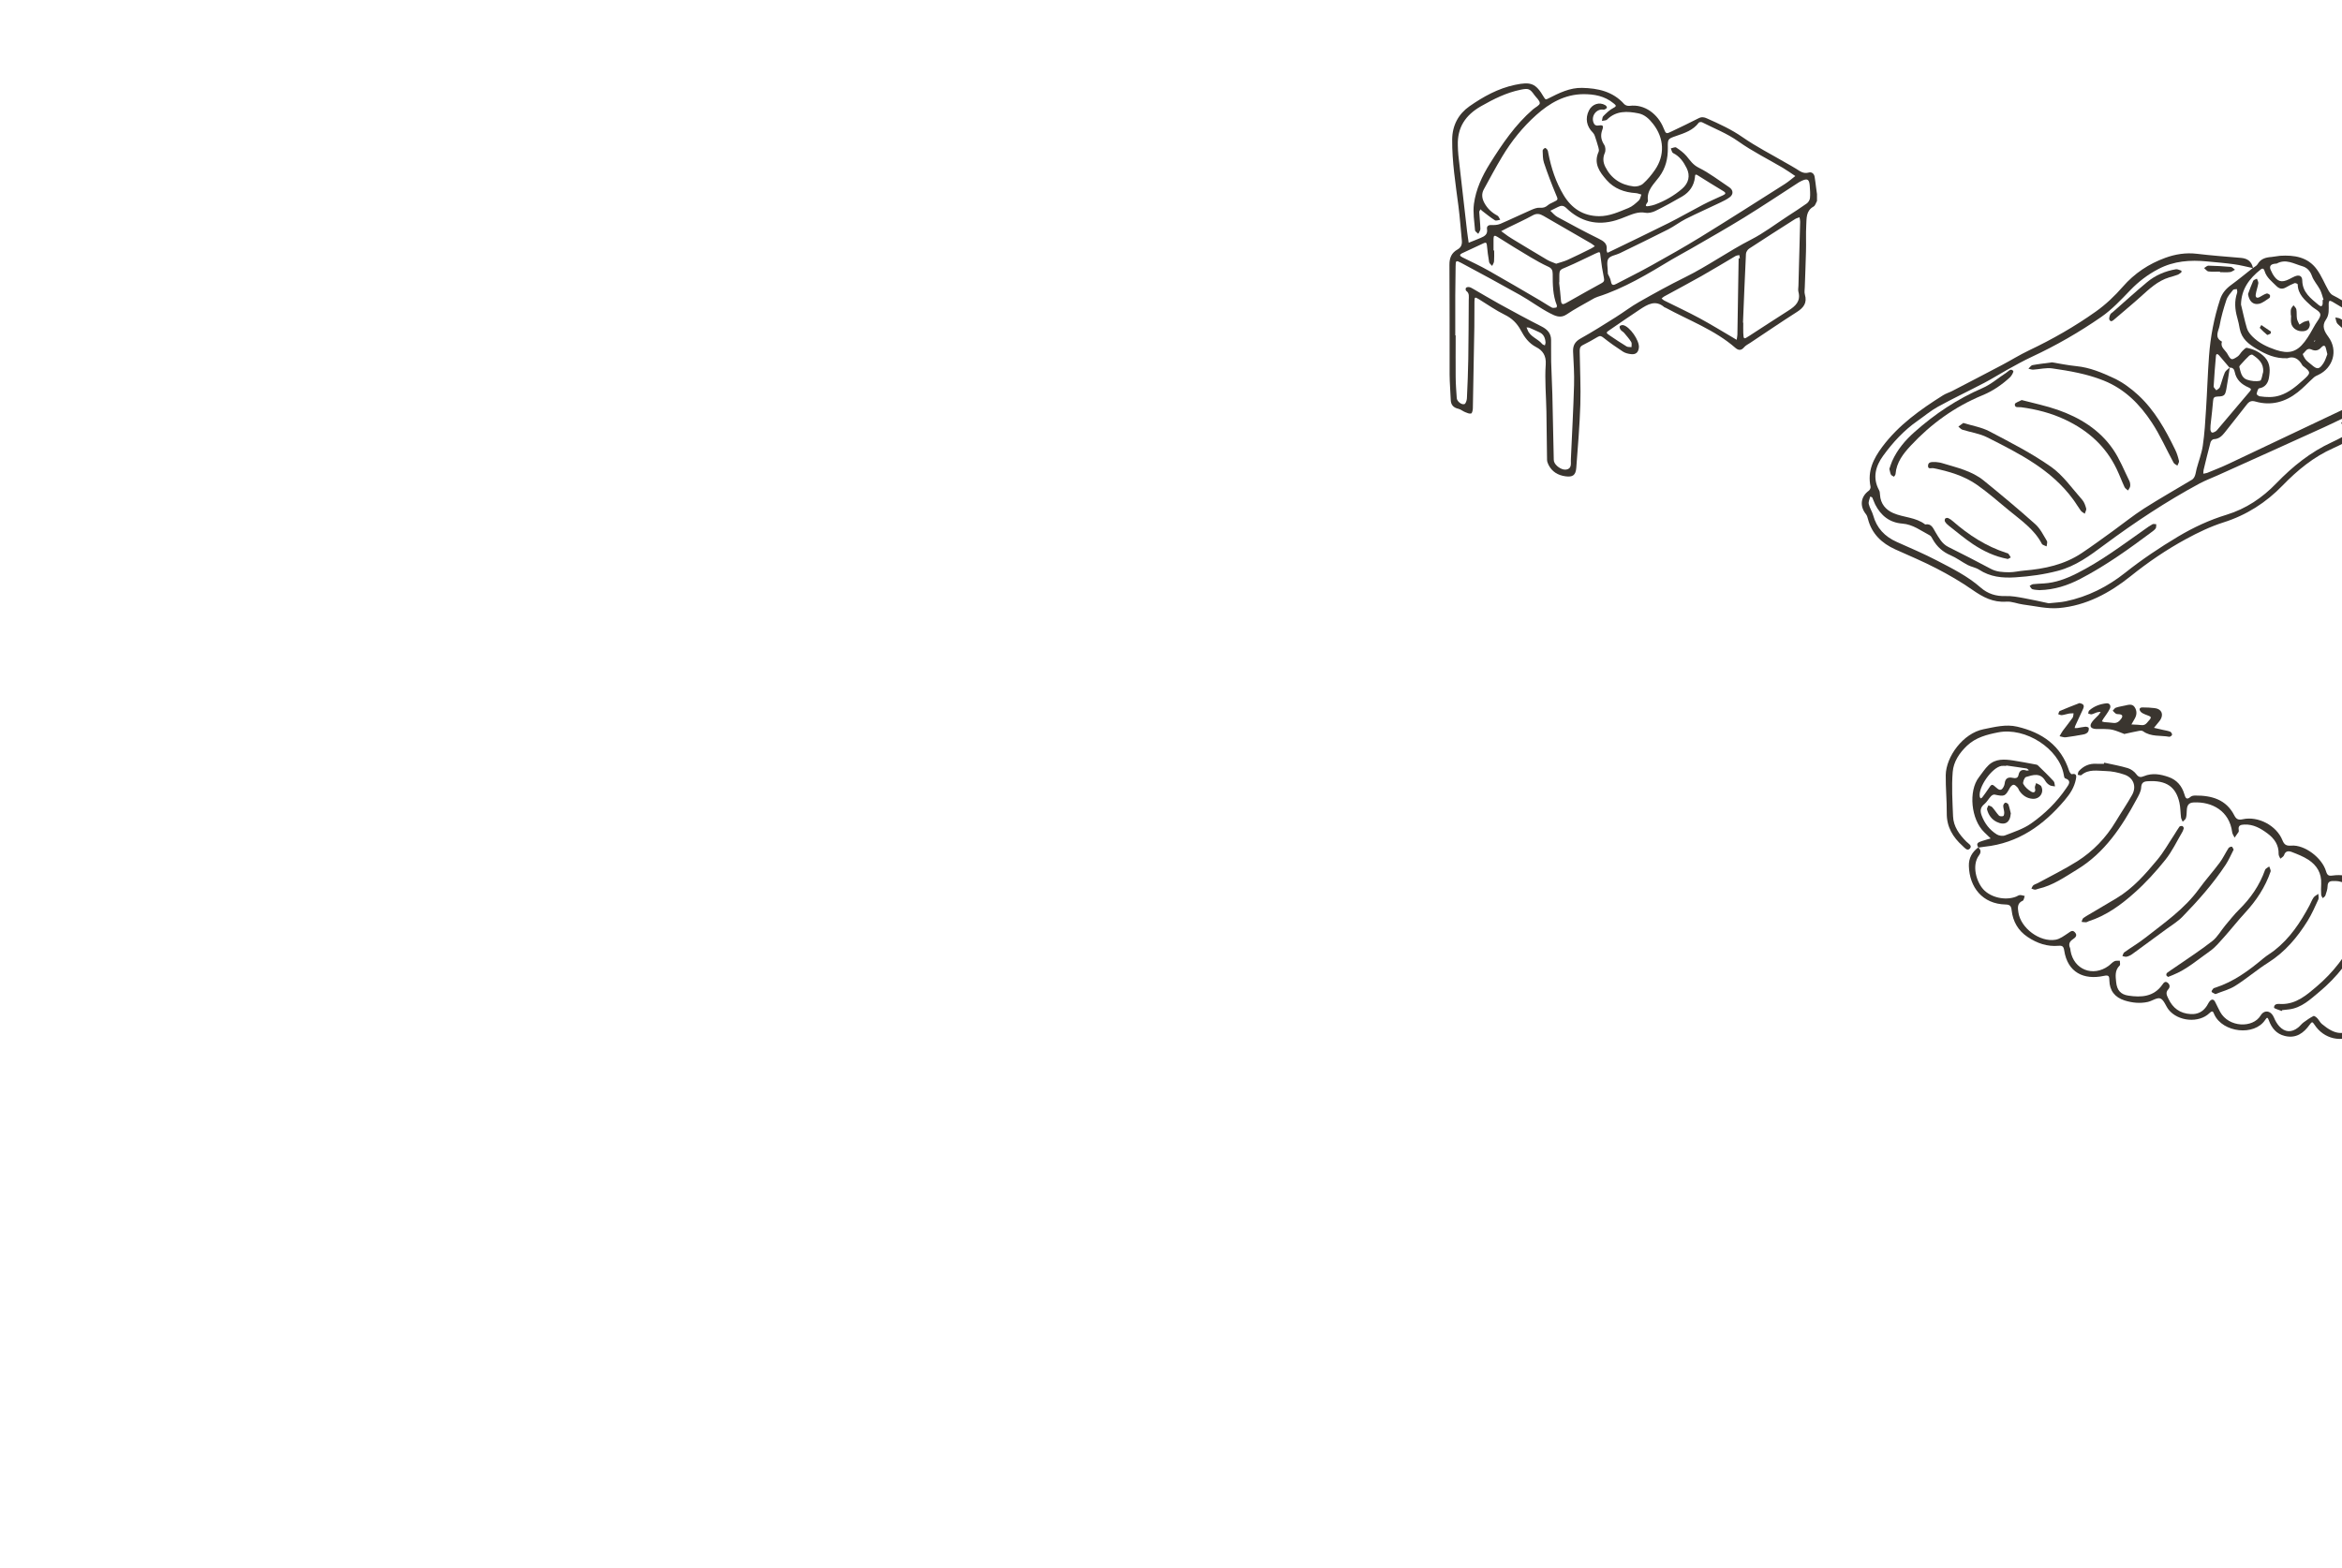 <svg width="1411" height="945" viewBox="0 0 1411 945" fill="none" xmlns="http://www.w3.org/2000/svg">
<g clip-path="url(#clip0_10_65)">
<path d="M1267.67 459.539C1272.46 460.605 1277.31 461.431 1281.95 462.842C1283.92 463.427 1285.95 464.941 1287.15 466.592C1288.56 468.485 1289.83 468.45 1291.66 467.693C1296.68 465.595 1301.67 466.489 1306.56 468.21C1311.44 469.93 1314.5 473.508 1315.98 478.394C1316.64 480.562 1317.15 482.42 1319.84 480.08C1320.49 479.53 1321.66 479.358 1322.59 479.358C1332.5 479.289 1341.24 481.732 1346.12 491.331C1347.36 493.774 1348.7 494.187 1351.25 493.637C1360.44 491.607 1371.55 497.387 1375.1 506.264C1376.27 509.189 1377.61 509.739 1380.53 509.533C1388.38 508.914 1398.94 516.759 1401.38 524.982C1402.11 527.425 1402.97 527.907 1405.31 527.563C1415.73 526.083 1424.06 530.969 1427.67 540.741C1428.5 542.943 1429.36 543.803 1431.8 543.39C1441.64 541.773 1450.24 548.138 1451 558.082C1451.55 565.514 1452.72 573.049 1451.1 580.481C1450.38 583.785 1449.21 587.088 1447.63 590.081C1443.91 597.032 1438.82 602.984 1432.83 608.145C1431.42 609.384 1429.56 610.141 1427.81 610.898C1427.26 611.139 1426.36 610.623 1425.64 610.45C1425.85 609.728 1425.95 608.902 1426.33 608.248C1426.57 607.801 1427.19 607.56 1427.64 607.285C1436.1 601.608 1442.02 593.832 1446.18 584.679C1448.38 579.828 1448.83 574.77 1447.9 569.471C1447.25 565.858 1447.52 562.073 1446.84 558.461C1445.49 551.304 1438.41 545.867 1431.76 546.349C1429.84 546.487 1428.81 546.968 1428.87 549.239C1428.94 551.097 1428.56 553.059 1427.91 554.813C1427.57 555.708 1426.23 556.224 1425.3 556.878C1425.12 555.88 1424.85 554.882 1424.85 553.884C1424.85 551.854 1425.4 549.79 1425.09 547.829C1423.64 538.573 1418.1 532.896 1408.85 531.003C1407.78 530.797 1406.68 530.866 1405.58 530.866C1403.48 530.866 1402.38 531.623 1402.31 533.997C1402.28 535.855 1401.62 537.747 1401 539.571C1400.8 540.225 1399.94 540.672 1399.39 541.188C1399.08 540.5 1398.49 539.846 1398.46 539.124C1398.35 536.921 1398.32 534.719 1398.46 532.552C1398.77 526.152 1395.84 521.369 1390.72 518.032C1387.65 516.036 1384.14 514.694 1380.7 513.352C1378.88 512.664 1376.92 512.63 1376.09 515.279C1375.82 516.139 1374.65 516.724 1373.86 517.412C1373.51 516.483 1372.79 515.554 1372.82 514.66C1373 509.155 1370.24 505.266 1366.08 502.17C1361.95 499.108 1357.58 496.596 1352.15 496.837C1349.91 496.94 1348.33 497.353 1348.77 500.071C1348.84 500.449 1348.88 500.966 1348.7 501.275C1347.95 502.445 1347.09 503.581 1346.3 504.716C1345.78 503.615 1344.95 502.548 1344.82 501.378C1343.17 488.682 1332.74 482.936 1321.59 483.521C1318.77 483.659 1317.67 485.104 1317.5 488.063C1317.39 489.68 1317.43 491.366 1316.98 492.914C1316.74 493.774 1315.71 494.394 1315.02 495.116C1314.68 494.29 1314.16 493.499 1314.02 492.639C1313.64 489.645 1313.71 486.583 1313.06 483.659C1310.99 474.265 1305.28 469.93 1293.76 470.756C1291.59 470.893 1290.14 471.581 1290.01 474.506C1289.9 476.915 1288.46 479.392 1287.22 481.663C1278.31 498.247 1268.02 513.8 1251.5 523.881C1244.04 528.423 1236.78 533.584 1228 535.545C1227.35 535.683 1226.66 536.096 1226.01 536.061C1225.28 536.027 1224.6 535.648 1223.87 535.408C1224.25 534.754 1224.49 533.894 1225.04 533.446C1225.77 532.861 1226.76 532.621 1227.62 532.173C1235.57 527.838 1243.73 523.847 1251.4 519.03C1261.03 512.939 1268.81 504.819 1274.69 495.013C1277.93 489.611 1281.51 484.415 1284.57 478.91C1287.36 473.852 1285.36 468.588 1279.86 466.73C1276.28 465.491 1272.39 464.666 1268.64 464.597C1263.68 464.493 1258.38 463.255 1253.98 467.04C1253.6 467.384 1252.54 466.936 1251.78 466.868C1251.99 466.145 1251.95 465.216 1252.4 464.7C1255.22 461.569 1258.73 459.952 1263.03 460.227C1264.54 460.33 1266.06 460.227 1267.57 460.227C1267.64 459.986 1267.71 459.745 1267.74 459.504L1267.67 459.539Z" fill="#3A352F"/>
<path d="M1191.88 510.635C1193.49 512.046 1193.63 513.629 1192.32 515.349C1187.68 521.577 1190.91 531.521 1194.87 535.856C1199.41 540.845 1208.19 542.806 1214.69 540.26C1215.45 539.95 1216.17 539.366 1216.96 539.331C1217.92 539.297 1218.89 539.675 1219.85 539.882C1219.47 540.879 1219.33 542.462 1218.65 542.737C1215.17 544.217 1215.65 547.142 1216.03 549.757C1217.41 559.219 1228.93 567.855 1238.43 566.238C1241.08 565.791 1243.56 563.864 1245.93 562.315C1247.38 561.386 1248.55 560.044 1250.13 561.834C1251.75 563.657 1250.4 564.93 1248.99 565.859C1246.86 567.27 1246.07 568.887 1247.2 571.33C1247.41 571.812 1247.34 572.397 1247.45 572.947C1249.41 584.267 1260.97 588.844 1270.36 581.997C1271.57 581.102 1272.56 579.863 1273.91 579.175C1274.8 578.728 1276.04 578.969 1277.14 578.9C1277.14 579.898 1277.55 581.308 1277.04 581.79C1274.01 584.715 1274.59 588.362 1274.94 591.837C1275.42 596.585 1277.59 599.235 1282.34 599.923C1290.08 601.093 1297.54 600.645 1302.7 593.42C1303.46 592.353 1304.36 590.874 1305.97 592.147C1307.38 593.248 1307.49 594.865 1306.32 596.138C1304.49 598.134 1305.49 599.82 1306.39 601.746C1309.07 607.493 1313.41 610.658 1319.84 611.037C1324.14 611.277 1327.27 609.591 1329.58 606.082C1330.16 605.153 1330.61 604.121 1331.3 603.295C1332.47 601.919 1333.67 601.987 1334.53 603.639C1335.6 605.635 1336.49 607.733 1337.59 609.729C1342.79 619.191 1357.31 619.604 1361.95 611.931C1364.29 608.077 1368.39 609.041 1370.04 613.204C1370.8 615.062 1371.86 616.92 1373.21 618.4C1376.61 622.081 1380.6 622.288 1384.56 619.157C1385.73 618.228 1386.62 616.955 1387.83 616.06C1389.72 614.649 1391.72 613.273 1393.82 612.206C1394.23 611.966 1395.47 612.86 1396.09 613.514C1397.12 614.58 1397.77 616.094 1398.91 617.023C1406.68 623.492 1411.98 624.387 1419.93 618.4C1421.79 616.989 1423.47 615.372 1425.23 613.858C1426.71 612.585 1427.84 612.206 1429.19 614.271C1429.98 615.441 1431.56 616.542 1432.97 616.817C1439.92 618.228 1445.6 615.2 1450.66 610.899C1453.34 608.594 1455.78 605.944 1458.12 603.226C1460.33 600.645 1462.36 597.858 1464.25 595.003C1465.38 593.317 1465.93 591.252 1467 589.497C1467.72 588.362 1469.41 586.504 1469.79 586.676C1471.92 587.777 1470.48 589.566 1469.89 590.908C1468.72 593.661 1467.55 596.585 1465.73 598.925C1459.33 607.114 1453.24 615.647 1442.88 619.57C1437.65 621.565 1432.59 622.357 1427.47 619.191C1426.85 618.813 1425.47 619.191 1424.71 619.604C1422.96 620.671 1421.44 622.15 1419.69 623.182C1410.74 628.516 1400.08 626.107 1394.4 617.402C1393.13 615.406 1392.82 615.682 1391.54 617.402C1387.9 622.494 1383.32 625.901 1376.51 624.215C1371.45 622.976 1368.63 619.432 1366.94 614.856C1366.29 613.101 1365.91 612.654 1364.78 614.443C1358.27 624.524 1339.11 622.185 1334.08 611.312C1333.43 609.935 1333.26 608.422 1331.16 610.452C1324.79 616.645 1312.2 615.51 1306.52 608.353C1304.77 606.116 1303.77 602.538 1301.57 601.643C1299.61 600.852 1296.55 603.192 1293.9 603.742C1289.25 604.74 1284.61 604.258 1280.06 602.848C1274.11 600.955 1270.95 596.895 1270.84 590.702C1270.81 588.018 1270.4 587.399 1267.37 588.052C1255.57 590.564 1245.66 586.091 1243.63 572.638C1243.28 570.298 1242.46 569.679 1240.25 569.885C1233.37 570.504 1227.28 568.371 1221.61 564.586C1215.83 560.733 1212.73 555.227 1211.97 548.552C1211.66 545.903 1210.97 545.077 1208.32 545.008C1194.35 544.699 1186.54 534.583 1186.2 521.818C1186.06 517.035 1188.13 513.422 1191.88 510.601L1191.81 510.532L1191.88 510.635Z" fill="#3A352F"/>
<path d="M1191.95 510.702C1190.09 507.984 1192.22 507.434 1194.08 506.78C1195.83 506.195 1197.59 505.713 1199.34 505.197C1198.07 503.959 1196.8 502.754 1195.52 501.516C1187.44 493.808 1185.86 476.605 1192.22 468.381C1194.15 465.904 1195.83 463.186 1198.07 461.052C1202.3 457.061 1207.64 457.439 1212.9 458.231C1217.24 458.885 1221.54 459.745 1225.84 460.536C1226.49 460.639 1227.28 460.743 1227.73 461.121C1230.96 464.252 1234.2 467.383 1237.26 470.721C1237.91 471.409 1237.81 472.785 1238.09 473.852C1237.02 473.645 1235.78 473.645 1234.89 473.129C1233.85 472.544 1232.86 471.581 1232.27 470.549C1229.28 465.353 1224.77 466.936 1220.64 468.175C1219.68 468.45 1218.47 471.478 1218.99 472.372C1220.02 474.265 1221.88 475.916 1223.77 477.017C1225.32 477.912 1226.7 477.327 1226.01 474.884C1225.77 473.99 1226.46 472.854 1226.73 471.856C1227.8 472.51 1229.35 472.923 1229.83 473.852C1231.65 477.602 1228.83 481.594 1224.63 481.318C1221.26 481.112 1218.68 479.392 1216.75 476.673C1216.27 476.02 1216.07 475.125 1215.55 474.54C1214.86 473.817 1213.97 472.854 1213.14 472.854C1212.42 472.854 1211.39 473.852 1210.94 474.643C1208.08 479.908 1207.77 480.045 1201.65 478.772C1200.99 478.635 1199.96 479.254 1199.45 479.839C1198.04 481.353 1197.04 483.28 1195.49 484.553C1193.01 486.548 1192.91 488.716 1193.91 491.4C1195.7 496.182 1198.69 500.07 1202.99 502.754C1204.3 503.58 1206.57 503.924 1207.98 503.374C1213.31 501.309 1218.99 499.486 1223.6 496.251C1231.93 490.436 1239.22 483.28 1244.97 474.781C1246.38 472.716 1248.31 470.377 1244.11 468.932C1243.66 468.76 1243.49 467.486 1243.35 466.695C1240.56 451.143 1220.37 437.999 1203.78 441.302C1196.97 442.644 1190.4 444.33 1185.13 449.285C1180.49 453.655 1176.94 459.022 1176.46 465.147C1175.74 473.99 1176.32 482.936 1176.67 491.847C1176.91 498.075 1180.42 502.823 1184.69 507.124C1185.82 508.294 1188.44 509.498 1186.82 511.287C1185.24 513.077 1183.65 510.806 1182.41 509.705C1176.57 504.475 1172.81 498.281 1172.88 490.058C1172.95 482.385 1172.16 474.712 1172.26 467.074C1172.44 455.822 1182.76 441.853 1194.97 439.41C1201.75 438.068 1208.46 436.244 1215.34 437.862C1230.31 441.371 1241.7 449.182 1246.62 464.527C1246.86 465.284 1247.79 466.557 1248.17 466.489C1251.51 465.697 1250.95 468.175 1250.64 469.689C1250.2 471.925 1249.34 474.127 1248.24 476.123C1247.07 478.256 1245.52 480.252 1243.94 482.144C1231.2 497.18 1216 508.053 1195.7 510.186C1194.46 510.324 1193.25 510.53 1192.01 510.702L1192.08 510.771L1191.95 510.702ZM1208.7 461.259C1208.7 461.259 1208.7 461.396 1208.7 461.5C1207.74 461.5 1206.78 461.362 1205.85 461.5C1200.07 462.463 1191.7 474.402 1192.77 480.08C1192.84 480.424 1193.08 480.733 1193.22 481.077C1193.56 480.905 1194.01 480.802 1194.22 480.527C1195.46 478.875 1196.66 477.258 1197.79 475.538C1200.03 472.166 1200 472.166 1203.02 474.85C1204.81 476.467 1206.02 476.26 1207.15 474.024C1207.46 473.439 1207.7 472.751 1207.77 472.097C1208.08 469.138 1209.63 468.071 1212.56 468.691C1214.07 469 1215.69 469.104 1216.1 467.005C1216.65 464.252 1218.23 463.392 1220.88 464.287C1221.33 464.424 1221.88 464.183 1222.4 464.115C1221.91 463.736 1221.43 463.117 1220.92 463.048C1216.86 462.394 1212.8 461.844 1208.74 461.259H1208.7Z" fill="#3A352F"/>
<path d="M1279.62 442.163C1277.48 441.372 1275.21 440.339 1272.84 439.754C1271.02 439.307 1269.05 439.342 1267.16 439.238C1265.65 439.17 1264.13 439.307 1262.62 439.238C1259.49 439.032 1258.63 437.449 1260.45 434.972C1261.55 433.423 1263.1 432.185 1264.38 430.774C1264.86 430.224 1265.2 429.535 1265.61 428.916C1264.82 429.019 1264 429.019 1263.27 429.26C1262.24 429.57 1261.24 430.189 1260.21 430.396C1259.56 430.533 1258.8 430.12 1258.08 429.948C1258.25 429.329 1258.25 428.538 1258.66 428.159C1261.62 425.475 1265.27 424.202 1269.12 423.789C1271.08 423.583 1271.91 425.338 1271.19 426.886C1270.12 429.191 1268.47 431.187 1267.06 433.32C1266.78 433.733 1266.58 434.215 1266.34 434.662C1266.82 434.8 1267.3 435.041 1267.82 435.109C1269.61 435.281 1271.39 435.35 1273.15 435.591C1275.42 435.901 1276.8 434.697 1277.97 433.079C1279.03 431.634 1278.9 430.533 1276.76 430.361C1276.07 430.292 1275.28 430.361 1274.77 430.017C1274.04 429.57 1273.49 428.813 1272.87 428.228C1273.53 427.609 1274.04 426.645 1274.8 426.404C1276.59 425.785 1278.52 425.544 1280.41 425.097C1282.47 424.615 1284.68 423.996 1286.05 426.06C1287.53 428.262 1287.46 430.705 1286.12 433.045C1285.47 434.215 1284.81 435.35 1284.13 436.52C1285.5 436.589 1286.84 436.623 1288.22 436.727C1290.04 436.83 1291.73 437.552 1293.42 435.626C1296.68 431.91 1296.86 432.116 1292.28 430.43C1291.28 430.052 1290.22 429.501 1289.6 428.71C1288.7 427.505 1288.87 426.267 1290.77 426.267C1293.24 426.267 1295.72 426.37 1298.16 426.68C1302.26 427.161 1303.7 430.327 1301.54 433.802C1301.33 434.146 1301.05 434.456 1300.78 434.8C1299.75 436.038 1298.75 437.312 1297.72 438.55C1299.51 438.963 1301.29 439.376 1303.12 439.789C1304.56 440.133 1306.08 440.305 1307.45 440.855C1308.04 441.096 1308.69 442.129 1308.62 442.714C1308.55 443.23 1307.42 444.055 1306.9 443.952C1301.64 442.989 1295.93 444.09 1291.14 440.615C1290.56 440.167 1289.42 440.236 1288.6 440.408C1285.81 440.924 1283.02 441.578 1279.69 442.301L1279.62 442.163Z" fill="#3A352F"/>
<path d="M1306.25 588.668C1305.87 588.324 1305.28 588.049 1305.18 587.636C1305.08 587.189 1305.28 586.432 1305.63 586.191C1307.14 585.021 1308.76 584.023 1310.34 582.922C1317.88 577.692 1325.62 572.703 1332.84 567.06C1336.01 564.583 1338.04 560.764 1340.69 557.598C1343.41 554.364 1346.06 550.992 1349.05 548.033C1356 541.186 1361.37 533.41 1364.64 524.188C1364.95 523.294 1366.29 522.778 1367.15 522.09C1367.46 523.122 1368.25 524.361 1367.97 525.186C1364.77 534.511 1359.44 542.562 1352.77 549.822C1348.22 554.742 1344.1 560.041 1339.62 565.03C1337.08 567.852 1334.56 570.914 1331.5 573.047C1324.24 578.14 1317.5 584.126 1309.1 587.498C1308.21 587.842 1307.35 588.221 1306.28 588.634L1306.25 588.668Z" fill="#3A352F"/>
<path d="M1345.72 511.944C1344.13 515.006 1342.79 518.206 1340.93 521.028C1333.43 532.382 1324.42 542.567 1314.95 552.304C1312.13 555.229 1308.52 557.396 1305.18 559.839C1298.34 564.897 1291.49 569.921 1284.61 574.91C1283.61 575.632 1282.44 576.183 1281.27 576.458C1280.48 576.665 1279.55 576.217 1278.69 576.08C1279.07 575.288 1279.24 574.222 1279.86 573.809C1283.99 570.85 1288.39 568.269 1292.38 565.138C1303.91 556.089 1316.06 547.728 1324.83 535.651C1328.79 530.214 1333.26 525.225 1337.29 519.823C1339.32 517.105 1340.76 513.94 1342.62 511.049C1342.96 510.499 1343.93 510.155 1344.61 510.155C1344.92 510.155 1345.27 511.153 1345.72 511.91V511.944Z" fill="#3A352F"/>
<path d="M1334.7 598.994C1333.6 598.341 1332.54 598.031 1332.43 597.549C1332.33 596.964 1333.05 596.207 1333.5 595.622C1333.74 595.347 1334.22 595.278 1334.64 595.141C1345.72 591.562 1354.87 584.819 1363.64 577.455C1365.74 575.701 1368.15 574.324 1370.32 572.638C1379.61 565.378 1385.94 555.813 1391.41 545.594C1392.23 544.011 1392.85 542.291 1393.85 540.846C1394.54 539.882 1395.74 539.332 1396.74 538.609C1396.74 539.745 1397.15 541.052 1396.74 541.981C1394.75 546.316 1392.82 550.755 1390.31 554.815C1384.11 564.793 1376.68 573.636 1366.53 580.036C1359.72 584.337 1353.56 589.704 1346.71 594.005C1343.1 596.311 1338.7 597.377 1334.74 598.994H1334.7Z" fill="#3A352F"/>
<path d="M1315.71 498.972C1315.44 499.764 1315.26 500.452 1314.95 501.037C1311.55 506.783 1308.69 512.976 1304.53 518.137C1298.82 525.26 1292.59 532.107 1285.74 538.163C1277.66 545.354 1268.88 551.754 1258.29 555.126C1257.77 555.298 1257.29 555.711 1256.77 555.711C1255.88 555.745 1254.98 555.573 1254.09 555.47C1254.43 554.678 1254.6 553.577 1255.22 553.13C1257.36 551.65 1259.66 550.446 1261.86 549.104C1266.34 546.455 1270.81 543.84 1275.25 541.156C1285.05 535.272 1292.49 526.774 1299.64 518.172C1303.57 513.492 1306.56 508.056 1309.97 502.929C1311.03 501.347 1311.93 499.626 1313.06 498.112C1313.34 497.734 1314.3 497.631 1314.85 497.734C1315.2 497.803 1315.44 498.525 1315.71 498.938V498.972Z" fill="#3A352F"/>
<path d="M1374.68 609.176C1373.07 608.488 1370.04 607.731 1370.04 607.112C1370.14 604.428 1372.86 604.944 1374.55 604.979C1383.49 605.082 1389.79 599.473 1395.78 594.381C1405.65 585.986 1413.6 575.801 1419.17 563.93C1419.93 562.313 1420.76 559.389 1422.85 560.455C1425.19 561.625 1422.85 563.827 1422.17 565.376C1416.42 578.072 1407.89 588.876 1397.29 597.684C1391.99 602.088 1386.62 607.318 1379.05 608.213C1377.68 608.385 1376.34 608.488 1374.96 608.66C1374.89 608.832 1374.79 609.004 1374.72 609.176H1374.68Z" fill="#3A352F"/>
<path d="M1252.85 423.652C1255.36 424.168 1255.94 425.063 1254.98 427.231C1253.47 430.568 1251.88 433.906 1250.34 437.243C1250.13 437.691 1250.06 438.207 1249.92 438.688C1250.44 438.688 1250.96 438.757 1251.47 438.688C1253.09 438.448 1254.71 438.035 1256.32 437.897C1257.01 437.828 1258.28 438.172 1258.39 438.551C1258.56 439.342 1258.39 440.478 1257.91 441.097C1257.39 441.785 1256.39 442.301 1255.5 442.473C1251.85 443.161 1248.2 443.815 1244.52 444.262C1243.35 444.4 1242.08 443.85 1240.84 443.609C1241.49 442.508 1242.04 441.338 1242.8 440.306C1244.73 437.691 1246.83 435.179 1248.68 432.495C1249.17 431.807 1249.1 430.706 1249.27 429.811C1248.38 429.846 1247.45 429.811 1246.59 429.949C1245.11 430.224 1243.66 430.74 1242.18 430.912C1241.49 430.981 1240.74 430.534 1240.01 430.327C1240.32 429.639 1240.5 428.607 1241.01 428.366C1244.9 426.715 1248.86 425.201 1252.81 423.652H1252.85Z" fill="#3A352F"/>
<path d="M1211.45 490.199C1211.04 495.67 1207.88 497.631 1202.99 495.257C1199.82 493.709 1198 490.99 1197.14 487.722C1196.97 487.034 1197.66 486.105 1197.97 485.279C1198.76 485.657 1199.79 485.795 1200.31 486.414C1201.75 487.997 1202.85 489.889 1204.33 491.438C1204.81 491.919 1206.16 491.988 1206.91 491.713C1207.33 491.541 1207.53 490.268 1207.5 489.511C1207.43 488.169 1206.91 486.827 1206.91 485.485C1206.91 484.832 1207.6 483.834 1208.15 483.662C1208.63 483.524 1209.8 484.178 1210.01 484.728C1210.66 486.483 1211.01 488.341 1211.49 490.199H1211.45Z" fill="#3A352F"/>
<path d="M1357.34 161.487C1358.31 160.73 1359.58 160.179 1360.13 159.216C1362.02 155.913 1365.01 155.087 1368.46 154.846C1370.21 154.708 1371.97 154.261 1373.72 154.123C1382.25 153.607 1390.37 154.846 1395.78 162.244C1398.63 166.132 1400.45 170.777 1402.86 175.043C1403.48 176.11 1404.34 177.314 1405.41 177.865C1421.2 185.744 1432.35 198.406 1441.95 212.685C1445.84 218.5 1446.49 224.59 1443.02 230.921C1442.33 232.194 1441.98 233.743 1441.74 235.188C1440.02 244.409 1436.65 252.632 1428.08 257.621C1420.76 261.922 1413.56 266.602 1405.82 270.008C1393.85 275.307 1384.15 283.324 1375.2 292.545C1365.19 302.867 1353.49 310.368 1339.59 314.772C1331.78 317.25 1324.28 320.863 1317.05 324.785C1305.21 331.219 1294.14 338.755 1283.57 347.253C1271.05 357.3 1256.8 364.973 1240.42 366.384C1233.34 367.003 1226.01 365.145 1218.85 364.251C1215.48 363.838 1212.11 362.289 1208.8 362.53C1200.82 363.115 1194.66 359.812 1188.44 355.477C1181.48 350.625 1174.09 346.324 1166.55 342.436C1158.53 338.273 1150.14 334.763 1141.88 331.047C1133.69 327.331 1127.74 321.688 1125.4 312.742C1125.13 311.71 1124.82 310.575 1124.16 309.783C1120.27 304.932 1121.03 299.186 1125.92 295.676C1126.57 295.229 1127.12 293.921 1126.95 293.199C1125.02 283.909 1128.63 276.442 1134.04 269.217C1143.88 256.073 1156.92 246.817 1170.58 238.216C1172.3 237.115 1174.33 236.53 1176.15 235.601C1186.13 230.405 1196.14 225.244 1206.09 219.98C1211.56 217.089 1216.82 213.786 1222.4 211.137C1236.47 204.462 1249.96 196.754 1262.62 187.774C1268.6 183.542 1274.11 178.312 1278.93 172.772C1286.01 164.652 1294.62 158.975 1304.53 155.362C1310.55 153.16 1316.95 152.128 1323.55 152.919C1332.43 153.986 1341.34 154.64 1350.22 155.397C1354.18 155.741 1356.58 157.633 1357.38 161.556C1353.63 160.764 1349.91 159.766 1346.12 159.25C1340.69 158.493 1335.18 158.046 1329.71 157.53C1319.56 156.532 1309.72 157.22 1300.43 162.072C1294.03 165.409 1288.46 169.641 1283.43 174.871C1277.93 180.583 1272.39 186.535 1265.92 191.008C1252.71 200.161 1238.77 208.178 1224.15 214.99C1219.16 217.296 1214.38 220.014 1209.56 222.663C1204.88 225.244 1200.34 228.134 1195.63 230.612C1186.27 235.532 1176.7 240.039 1167.45 245.132C1163.15 247.506 1159.33 250.774 1155.27 253.596C1147.04 259.342 1140.37 266.602 1134.55 274.619C1129.98 280.915 1128.02 287.9 1132.11 295.401C1132.56 296.192 1132.59 297.225 1132.66 298.188C1132.97 303.556 1136.17 307.237 1140.64 309.164C1146.87 311.882 1154.2 311.607 1159.88 316.011C1163.7 315.289 1164.63 318.282 1166.1 320.691C1168.17 324.063 1169.96 327.641 1173.81 329.568C1182.38 333.869 1190.91 338.17 1199.34 342.711C1202.96 344.673 1206.74 344.776 1210.52 344.81C1213.48 344.81 1216.48 344.053 1219.44 343.812C1231.79 342.78 1243.69 340.268 1254.15 333.284C1260.55 329.017 1266.75 324.441 1272.97 319.968C1279.2 315.461 1285.19 310.609 1291.66 306.446C1301.15 300.39 1310.99 294.85 1320.63 289.036C1321.42 288.554 1322.04 287.59 1322.38 286.696C1322.9 285.354 1323.04 283.84 1323.42 282.429C1324.65 277.819 1326.44 273.277 1327.13 268.597C1328.2 261.303 1328.65 253.905 1329.09 246.542C1329.78 235.876 1330.09 225.21 1330.88 214.543C1331.74 202.913 1333.91 191.49 1337.56 180.376C1338.76 176.695 1341.03 174.011 1344.16 171.74C1348.64 168.471 1352.9 164.927 1357.27 161.487H1357.34ZM1343.3 221.597C1341.2 219.119 1339.11 216.608 1336.94 214.13C1336.22 213.339 1335.18 212.788 1335.05 214.509C1334.5 220.599 1334.01 226.723 1333.67 232.814C1333.64 233.571 1334.7 234.396 1335.29 235.188C1336.01 234.568 1337.08 234.121 1337.39 233.33C1338.49 230.405 1339.17 227.343 1340.41 224.453C1340.93 223.248 1342.34 222.457 1343.37 221.494C1342.72 225.76 1342.13 230.061 1341.34 234.328C1340.62 238.284 1340.03 238.835 1335.97 238.938C1333.98 239.007 1333.46 239.695 1333.33 241.588C1333.02 245.785 1332.47 249.983 1332.02 254.181C1331.85 255.66 1331.67 257.174 1331.71 258.654C1331.71 259.342 1332.12 260.443 1332.6 260.615C1333.19 260.821 1334.15 260.374 1334.8 259.961C1335.49 259.548 1336.01 258.86 1336.53 258.206C1342.79 250.809 1349.05 243.377 1355.35 235.979C1356.38 234.775 1356.55 234.259 1354.73 233.467C1350.56 231.678 1347.29 228.857 1346.37 224.108C1346.02 222.388 1345.16 221.39 1343.3 221.528V221.597ZM1234.4 363.494C1238.53 363.046 1241.59 362.943 1244.52 362.324C1257.84 359.571 1269.77 353.515 1280.27 345.189C1290.42 337.137 1301.09 329.981 1312.2 323.34C1321.49 317.8 1331.16 313.293 1341.45 310.162C1353.25 306.549 1363.05 299.908 1371.41 291.238C1381.26 281.053 1391.96 272.417 1404.96 266.43C1412.67 262.92 1419.76 258.138 1427.12 253.871C1432.49 250.74 1435.03 245.682 1436.62 239.97C1436.79 239.351 1436.79 238.663 1436.86 238.044C1436.27 238.284 1435.65 238.491 1435.14 238.835C1432.52 240.59 1430.11 242.689 1427.33 244.134C1418.38 248.71 1409.43 253.183 1400.32 257.381C1378.95 267.152 1357.51 276.752 1336.08 286.421C1332.43 288.072 1328.68 289.448 1325.17 291.341C1305.04 302.179 1286.08 314.772 1267.74 328.363C1259.14 334.763 1250.54 341.163 1239.84 343.95C1231.44 346.152 1222.98 347.322 1214.24 347.873C1206.22 348.389 1199.07 347.632 1192.29 343.228C1190.26 341.92 1187.64 341.576 1185.48 340.441C1181.97 338.583 1178.77 336.105 1175.12 334.557C1170.47 332.561 1167.03 329.465 1164.56 325.198C1164.01 324.269 1163.49 323.03 1162.63 322.583C1157.33 319.796 1152.48 315.977 1146.11 315.495C1138.41 314.91 1133.18 310.678 1129.77 304.003C1129.08 302.661 1128.67 301.181 1128.02 299.84C1127.84 299.496 1127.19 299.427 1126.74 299.22C1126.43 300.7 1125.57 302.317 1125.88 303.693C1126.4 306.033 1127.88 308.132 1128.53 310.472C1130.63 318.179 1135.52 323.306 1142.74 326.54C1150.9 330.187 1159.12 333.662 1167.03 337.791C1176.15 342.539 1185.41 347.116 1193.25 353.997C1197.55 357.782 1202.54 359.365 1208.36 359.158C1211.97 359.021 1215.69 359.743 1219.3 360.397C1224.67 361.36 1230 362.599 1234.37 363.528L1234.4 363.494ZM1441.57 220.599C1440.78 218.879 1440.02 216.16 1438.44 214.061C1434.21 208.35 1429.49 202.982 1425.19 197.339C1419.89 190.355 1412.53 186.088 1405.17 181.787C1403.55 180.858 1402.97 181.168 1402.97 183.026C1402.97 186.295 1403.41 189.667 1401.35 192.557C1398.6 196.445 1400.42 199.748 1402.73 202.879C1408.99 211.343 1405.41 221.803 1396.77 225.863C1395.81 226.311 1394.78 226.758 1394.02 227.446C1390.75 230.371 1387.79 233.639 1384.35 236.323C1376.85 242.241 1368.32 244.65 1358.92 241.966C1356.45 241.243 1355.11 241.863 1353.69 243.686C1349.32 249.329 1344.85 254.869 1340.45 260.477C1338.69 262.714 1336.83 264.537 1333.7 264.641C1333.02 264.641 1331.98 265.742 1331.78 266.533C1330.3 272.073 1328.96 277.612 1327.61 283.186C1327.44 283.909 1327.51 284.666 1327.44 285.423C1328.23 285.251 1329.06 285.216 1329.78 284.941C1334.22 283.117 1338.73 281.363 1343.06 279.298C1368.15 267.462 1393.16 255.523 1418.24 243.652C1424.37 240.762 1430.15 237.355 1435.1 232.745C1438.37 229.717 1440.88 226.242 1441.61 220.599H1441.57ZM1350.19 183.645C1351.35 188.393 1352.32 193.176 1353.73 197.856C1354.28 199.679 1355.66 201.399 1357.03 202.776C1360.95 206.733 1365.91 209.072 1371.14 210.827C1378.81 213.373 1383.63 212.272 1388.48 205.941C1390.96 202.741 1392.85 199.06 1394.88 195.55C1396.08 193.486 1398.32 191.008 1397.91 189.219C1397.46 187.327 1394.36 186.123 1392.58 184.437C1388.65 180.824 1384.39 177.383 1384.32 171.327C1384.32 171.052 1382.91 170.398 1382.42 170.605C1380.64 171.293 1378.92 172.187 1377.26 173.151C1375.03 174.424 1373.24 174.114 1371.38 172.256C1368.7 169.538 1365.53 167.267 1364.36 163.31C1364.05 162.278 1363.43 161.211 1361.99 162.381C1355.17 167.818 1350.29 174.218 1350.15 183.645H1350.19ZM1378.19 215.851C1370.73 216.195 1365.12 213.477 1359.61 210.242C1354.76 207.386 1350.53 204.118 1349.39 198.131C1348.98 195.86 1348.53 193.555 1347.88 191.352C1346.47 186.398 1346.09 181.443 1347.81 176.454C1348.05 175.8 1347.74 174.94 1347.67 174.183C1346.88 174.355 1345.75 174.218 1345.37 174.699C1343.85 176.592 1342.06 178.518 1341.34 180.755C1339.66 185.813 1338.18 190.974 1337.25 196.204C1336.7 199.369 1333.81 203.292 1338.66 205.838C1337.52 209.244 1340.62 210.827 1341.93 213.167C1344.13 217.089 1344.44 217.227 1348.05 214.853C1349.22 214.096 1349.91 212.582 1350.94 211.55C1351.77 210.758 1352.9 209.451 1353.69 209.588C1357.86 210.414 1361.64 212.203 1364.6 215.403C1367.97 219.085 1367.7 223.592 1366.94 227.859C1366.43 230.715 1364.77 233.433 1361.09 233.983C1360.4 234.087 1359.82 236.117 1359.58 237.321C1359.51 237.699 1360.71 238.697 1361.44 238.801C1365.5 239.385 1369.49 239.592 1373.62 238.25C1379.23 236.426 1383.39 232.745 1387.59 229.029C1392.27 224.865 1392.44 224.281 1387.69 220.668C1387.48 220.496 1387.21 220.324 1387.1 220.083C1384.97 216.092 1381.84 214.474 1378.23 215.816L1378.19 215.851ZM1399.35 180.755C1399.53 180.686 1399.7 180.652 1399.87 180.583C1399.18 178.553 1398.73 176.42 1397.77 174.562C1396.26 171.671 1393.88 169.16 1392.85 166.166C1391.75 163.069 1389.75 161.143 1387.04 160.386C1382.05 158.975 1377.16 155.775 1371.69 158.803C1371.48 158.906 1371.14 158.837 1370.86 158.872C1367.7 159.147 1366.88 160.672 1368.42 163.448C1368.77 164.033 1368.97 164.721 1369.32 165.272C1372.1 169.779 1374.55 170.501 1379.23 168.196C1380.33 167.646 1381.39 167.026 1382.53 166.545C1385.25 165.409 1387.04 166.235 1387.07 169.125C1387.21 176.213 1392.27 179.86 1396.98 183.817C1398.25 184.884 1399.25 184.746 1399.35 182.819C1399.39 182.131 1399.35 181.443 1399.35 180.755ZM1363.5 224.04C1363.91 218.844 1360.61 216.126 1357 213.717C1356.62 213.477 1355.48 213.958 1355 214.406C1353.38 215.954 1351.84 217.605 1350.36 219.257C1349.84 219.808 1349.02 220.633 1349.15 221.115C1349.94 224.108 1350.39 227.652 1353.8 228.788C1356.24 229.614 1359.2 229.992 1361.64 229.407C1362.64 229.166 1362.92 225.898 1363.54 224.005L1363.5 224.04ZM1402.14 213.27C1401.83 212.031 1401.66 211.378 1401.52 210.724C1401.07 208.591 1400.45 207.18 1398.29 209.554C1396.77 211.24 1394.74 211.619 1392.68 210.621C1389.79 209.244 1388.93 212.1 1387.38 213.27C1387.21 213.408 1388.31 215.713 1389.17 216.745C1390.1 217.881 1391.41 218.707 1392.54 219.704C1396.02 222.767 1397.25 222.732 1399.84 218.81C1401.01 217.055 1401.56 214.887 1402.21 213.305L1402.14 213.27ZM1394.88 205.322C1394.88 205.322 1394.74 205.184 1394.67 205.081C1394.5 205.253 1394.33 205.391 1394.12 205.563C1394.23 205.666 1394.33 205.769 1394.43 205.872C1394.57 205.666 1394.71 205.494 1394.85 205.288L1394.88 205.322Z" fill="#3A352F"/>
<path d="M1236.26 218.33C1240.77 219.053 1245.86 220.12 1251.06 220.636C1259.01 221.427 1266.3 224.489 1273.32 227.758C1278.69 230.235 1283.75 233.951 1288.12 237.977C1298.16 247.198 1304.7 259 1310.58 271.146C1311.58 273.21 1312.27 275.481 1312.79 277.752C1312.96 278.578 1312.17 279.61 1311.82 280.574C1311.03 279.989 1309.97 279.576 1309.55 278.819C1305.18 270.767 1301.47 262.269 1296.44 254.63C1289.15 243.551 1280.1 234.33 1267.16 229.203C1257.18 225.246 1246.86 223.491 1236.44 221.978C1232.72 221.461 1228.8 222.494 1224.98 222.734C1224.01 222.803 1223.05 222.356 1222.09 222.15C1222.88 221.427 1223.6 220.188 1224.53 220.016C1228.14 219.328 1231.86 218.95 1236.3 218.33H1236.26Z" fill="#3A352F"/>
<path d="M1138.3 282.569C1138.82 281.055 1139.3 279.369 1140.02 277.751C1143.12 270.87 1147.9 265.227 1153.47 260.307C1165.72 249.4 1179.21 240.419 1194.39 233.847C1199.58 231.611 1203.98 227.62 1208.84 224.523C1210.11 223.697 1211.42 221.702 1212.93 223.525C1213.31 223.972 1212 226.381 1210.97 227.344C1206.01 231.921 1200.58 235.637 1194.21 238.252C1177.63 245.099 1163.35 255.455 1151.17 268.53C1146.66 273.347 1142.6 278.577 1142.02 285.596C1141.98 286.181 1141.43 286.697 1141.09 287.248C1140.47 286.835 1139.57 286.56 1139.26 285.975C1138.78 285.046 1138.68 283.91 1138.3 282.534V282.569Z" fill="#3A352F"/>
<path d="M1182.76 254.837C1188.23 256.523 1193.84 257.417 1198.62 259.929C1211.25 266.57 1224.05 273.107 1235.68 281.262C1243 286.423 1248.41 294.337 1254.5 301.184C1255.7 302.56 1256.39 304.556 1256.87 306.379C1257.11 307.308 1256.32 308.478 1256.01 309.545C1255.22 308.96 1254.22 308.478 1253.64 307.721C1252.02 305.519 1250.68 303.145 1249.06 300.977C1235.88 282.913 1216.48 273.245 1197.21 263.507C1192.63 261.202 1187.26 260.48 1182.31 258.931C1181.38 258.622 1180.66 257.693 1179.87 257.039C1180.76 256.385 1181.66 255.697 1182.76 254.905V254.837Z" fill="#3A352F"/>
<path d="M1166.35 278.407C1167.24 278.545 1168.65 278.613 1169.96 279.026C1178.73 281.71 1187.89 283.637 1195.18 289.589C1205.71 298.157 1216.14 306.828 1226.25 315.877C1229.21 318.526 1231.1 322.449 1233.2 325.958C1233.68 326.715 1233.1 328.126 1233.03 329.227C1232.07 328.711 1230.59 328.47 1230.17 327.679C1225.56 318.836 1217.48 313.434 1210.11 307.344C1203.89 302.183 1197.76 296.849 1191.19 292.204C1183.38 286.699 1174.23 284.015 1164.9 282.123C1163.63 281.848 1161.39 283.052 1161.6 280.471C1161.77 278.304 1163.77 278.373 1165.45 278.407C1165.59 278.407 1165.73 278.407 1166.31 278.407H1166.35Z" fill="#3A352F"/>
<path d="M1217.96 241.038C1225.49 243.034 1232.79 244.513 1239.74 246.956C1253.09 251.636 1264.96 258.93 1273.08 270.766C1277.07 276.581 1279.68 283.325 1282.85 289.691C1283.33 290.62 1283.5 291.858 1283.4 292.891C1283.3 293.82 1282.54 294.68 1282.09 295.54C1281.37 294.886 1280.37 294.336 1279.99 293.51C1278.31 289.932 1276.96 286.181 1275.24 282.637C1268.71 268.943 1258.07 259.446 1244.45 252.978C1235.92 248.918 1226.94 246.612 1217.61 245.374C1216.17 245.167 1213.69 245.993 1213.9 243.55C1213.96 242.655 1216.41 241.967 1217.96 241.073V241.038Z" fill="#3A352F"/>
<path d="M1314.23 164.067C1313.5 164.583 1312.82 165.236 1312.02 165.546C1310.37 166.165 1308.65 166.613 1306.93 167.129C1299.84 169.262 1294.75 174.251 1289.45 178.999C1284.36 183.576 1279.06 187.911 1273.9 192.384C1272.94 193.21 1271.8 194.311 1270.91 192.728C1270.49 191.971 1270.94 190.526 1271.35 189.563C1271.63 188.874 1272.49 188.427 1273.11 187.877C1279.89 181.924 1286.56 175.834 1293.51 170.053C1298.54 165.856 1304.45 163.344 1310.92 162.243C1311.96 162.071 1313.13 162.793 1314.26 163.103C1314.26 163.413 1314.26 163.722 1314.26 164.067H1314.23Z" fill="#3A352F"/>
<path d="M1209.67 336.827C1201.58 335.279 1194.9 332.01 1188.71 327.915C1183.58 324.509 1178.87 320.483 1174.02 316.698C1173.16 316.045 1172.37 315.219 1171.82 314.29C1171.54 313.843 1171.61 312.845 1171.95 312.466C1172.3 312.088 1173.26 311.95 1173.78 312.191C1174.78 312.638 1175.67 313.292 1176.5 314.015C1186.1 322.41 1196.63 329.223 1208.87 333.18C1209.25 333.317 1209.77 333.352 1210.01 333.661C1210.56 334.35 1211.01 335.141 1211.45 335.898C1210.7 336.311 1209.98 336.689 1209.7 336.827H1209.67Z" fill="#3A352F"/>
<path d="M1337.49 163.653C1335.15 163.653 1332.81 163.859 1330.51 163.55C1329.58 163.412 1328.79 162.208 1327.93 161.52C1328.79 161.003 1329.68 160.074 1330.51 160.074C1335.01 160.178 1339.52 160.419 1344.03 160.831C1344.89 160.9 1345.68 161.932 1346.51 162.517C1345.54 162.999 1344.61 163.825 1343.61 163.928C1341.58 164.169 1339.52 163.997 1337.46 163.997C1337.46 163.894 1337.46 163.756 1337.46 163.653H1337.49Z" fill="#3A352F"/>
<path d="M1228.93 355.613C1227.45 355.441 1225.87 355.475 1224.46 355.028C1223.77 354.821 1223.36 353.72 1222.81 353.032C1223.46 352.688 1224.12 352.103 1224.8 352C1226.97 351.759 1229.17 351.69 1231.38 351.553C1238.36 351.14 1244.76 348.731 1250.95 345.635C1265.78 338.237 1278.89 328.259 1292.38 318.797C1293.82 317.764 1295.3 316.698 1296.85 315.872C1297.44 315.562 1298.33 315.872 1299.09 315.872C1298.99 316.732 1299.16 317.764 1298.75 318.384C1298.06 319.347 1296.99 320.104 1295.99 320.827C1282.33 331.011 1268.5 340.921 1253.36 348.8C1245.72 352.791 1237.64 355.372 1228.9 355.578L1228.93 355.613Z" fill="#3A352F"/>
<path d="M1412.53 256.384C1411.78 255.902 1411.16 255.524 1410.5 255.111C1410.99 254.389 1411.29 253.356 1411.95 253.012C1417.94 250.019 1423.99 247.094 1430.08 244.273C1430.8 243.929 1431.84 244.238 1432.73 244.238C1432.63 244.961 1432.8 246.028 1432.39 246.372C1426.47 250.982 1419.72 253.907 1412.57 256.419L1412.53 256.384Z" fill="#3A352F"/>
<path d="M1436.13 222.181C1435.34 223.144 1434.58 224.073 1433.83 225.002C1433.17 224.108 1432.18 223.282 1431.9 222.284C1430.66 217.26 1428.53 212.856 1424.47 209.416C1419.27 205.011 1414.21 200.435 1409.12 195.893C1408.61 195.446 1408.06 194.93 1407.82 194.345C1407.4 193.382 1407.26 192.315 1406.99 191.283C1407.95 191.524 1409.05 191.524 1409.88 192.005C1415.69 195.205 1420.61 199.472 1425.26 204.22C1428.67 207.661 1431.93 211.067 1433.79 215.574C1434.62 217.57 1435.24 219.669 1436.13 222.181Z" fill="#3A352F"/>
<path d="M1354.42 177.075C1355.42 174.425 1356.35 171.741 1357.51 169.195C1357.82 168.576 1358.99 168.335 1359.75 167.922C1360.06 168.851 1360.71 169.849 1360.58 170.709C1360.23 172.98 1359.34 175.148 1359.03 177.419C1358.75 179.311 1359.82 179.896 1361.54 178.898C1362.85 178.176 1364.16 177.315 1365.53 176.868C1366.08 176.696 1367.08 177.212 1367.53 177.728C1367.8 178.038 1367.63 179.277 1367.29 179.517C1365.26 180.825 1363.23 182.58 1360.99 183.061C1357.24 183.853 1354.97 181.307 1354.38 177.109L1354.42 177.075Z" fill="#3A352F"/>
<path d="M1380.19 190.014C1380.19 188.775 1379.98 187.502 1380.26 186.332C1380.46 185.438 1381.26 184.715 1381.77 183.924C1382.36 184.75 1383.32 185.472 1383.49 186.367C1383.84 188.225 1383.56 190.22 1383.87 192.078C1384.08 193.283 1384.83 194.418 1385.35 195.588C1386.28 195.003 1387.17 194.349 1388.14 193.902C1389.03 193.524 1390.03 193.386 1390.99 193.145C1391.23 194.108 1391.78 195.141 1391.61 196.035C1391.13 198.822 1389.14 199.717 1386.49 199.579C1383.49 199.442 1380.81 197.412 1380.36 194.556C1380.12 193.076 1380.33 191.562 1380.33 190.048C1380.29 190.048 1380.26 190.048 1380.19 190.048V190.014Z" fill="#3A352F"/>
<path d="M1368.01 200.986C1367.29 201.261 1366.22 201.983 1365.91 201.777C1364.33 200.538 1362.88 199.093 1361.5 197.614C1361.33 197.442 1362.09 196.478 1362.4 195.859C1364.33 197.166 1366.29 198.508 1368.21 199.816C1368.15 200.194 1368.08 200.573 1368.01 200.986Z" fill="#3A352F"/>
<path d="M1094.74 121.043C1094.05 122.213 1093.67 123.899 1092.64 124.45C1087.99 127.03 1088.47 131.538 1088.23 135.598C1087.92 140.931 1088.23 146.299 1088.06 151.632C1087.89 158.754 1087.58 165.876 1087.34 172.999C1087.3 174.513 1086.99 176.13 1087.41 177.506C1088.85 182.461 1086.68 185.386 1082.62 187.966C1073.13 194.022 1063.84 200.353 1054.48 206.581C1053.24 207.406 1051.76 208.095 1050.83 209.196C1049.08 211.329 1047.36 211.191 1045.53 209.608C1033.11 198.77 1017.7 193.162 1003.49 185.42C1003.25 185.282 1002.94 185.282 1002.73 185.11C997.363 180.431 992.614 183.459 988.004 186.452C981.914 190.443 975.961 194.641 969.94 198.736C967.428 200.422 967.394 200.49 969.974 202.245C973.277 204.482 976.581 206.684 979.987 208.748C980.778 209.23 981.948 209.024 982.946 209.161C982.912 208.095 983.256 206.821 982.774 206.064C981.535 204.103 979.987 202.348 978.507 200.594C977.888 199.871 976.925 199.458 976.374 198.701C975.961 198.116 975.583 197.05 975.858 196.568C976.133 196.086 977.303 195.777 977.957 195.914C981.948 196.774 987.832 205.273 987.384 209.402C987.109 212.258 985.63 213.703 982.774 213.393C981.053 213.221 979.161 212.774 977.75 211.845C973.725 209.23 969.802 206.477 966.052 203.484C964.744 202.452 963.987 202.176 962.577 203.002C959.618 204.757 956.624 206.443 953.562 207.957C951.601 208.92 951.738 210.503 951.738 212.12C951.876 222.683 952.461 233.246 952.117 243.775C951.704 256.506 950.637 269.202 949.674 281.899C949.33 286.372 947.506 287.61 943.102 286.991C938.595 286.372 935.051 284.239 932.952 280.11C932.47 279.146 932.057 278.045 932.057 277.013C931.885 267.31 931.851 257.641 931.679 247.939C931.507 238.476 930.612 228.98 931.266 219.587C931.644 214.185 929.339 211.122 925.52 209.161C921.012 206.821 918.432 203.105 916.264 199.045C913.959 194.744 910.931 191.785 906.492 189.618C901.09 186.968 896.136 183.424 891.009 180.293C888.566 178.814 888.359 178.883 888.325 181.773C888.256 186.831 888.325 191.923 888.256 196.981C887.981 213.29 887.706 229.599 887.362 245.908C887.362 247.044 886.949 248.971 886.329 249.143C885.263 249.452 883.852 248.799 882.682 248.317C881.306 247.766 880.067 246.665 878.657 246.321C875.663 245.633 874.149 244.016 874.046 240.954C873.874 235.896 873.392 230.838 873.358 225.78C873.289 203.69 873.427 181.635 873.255 159.545C873.22 155.348 874.562 152.32 878.072 150.359C880.343 149.086 880.962 147.262 880.721 144.888C880.033 137.937 879.551 130.953 878.657 124.037C876.936 110.756 874.803 97.509 874.906 84.021C874.975 75.419 878.794 68.606 885.332 64.03C893.624 58.25 902.57 53.261 912.754 51.127C922.285 49.132 925.244 50.129 930.096 58.456C931.128 60.245 931.438 60.039 932.917 59.282C939.317 56.047 945.786 52.779 953.183 52.951C962.714 53.157 971.729 55.084 978.542 62.722C979.195 63.48 980.744 63.927 981.742 63.789C990.928 62.55 998.945 68.882 1002.25 77.174C1003.73 80.821 1003.8 80.821 1007.24 79.135C1012.64 76.52 1018.08 74.008 1023.37 71.256C1025.23 70.292 1026.71 70.567 1028.43 71.359C1035.83 74.662 1043.12 77.965 1049.87 82.679C1058.2 88.459 1067.31 93.07 1076.09 98.197C1078.12 99.367 1080.18 100.468 1082.14 101.706C1084.45 103.151 1086.51 104.872 1089.68 103.977C1091.43 103.461 1092.91 104.528 1093.26 106.489C1093.64 108.622 1093.84 110.79 1094.15 112.958C1094.32 114.299 1094.53 115.641 1094.7 116.983V121.112L1094.74 121.043ZM878.312 87.702C878.416 89.629 878.381 91.556 878.622 93.448C880.343 108.691 882.063 123.934 883.852 139.142C884.127 141.516 884.506 143.89 884.85 146.264C887.224 145.301 889.633 144.406 892.007 143.374C894.346 142.376 896.445 141.275 895.895 138.006C895.654 136.527 896.48 135.529 898.406 135.598C900.23 135.667 902.191 135.598 903.843 134.91C910.036 132.26 916.092 129.301 922.251 126.617C923.971 125.86 925.933 125.035 927.722 125.172C929.717 125.344 931.059 124.931 932.504 123.693C933.433 122.901 934.603 122.385 935.704 121.869C939.007 120.286 938.767 120.39 937.287 116.88C934.706 110.687 932.332 104.425 930.199 98.059C929.442 95.788 929.511 93.208 929.408 90.765C929.408 90.214 930.199 89.457 930.818 89.148C931.059 89.01 931.954 89.767 932.264 90.283C932.608 90.834 932.711 91.556 932.814 92.244C934.534 101.19 937.356 109.792 942.07 117.603C946.818 125.482 953.768 130.161 963.334 130.265C969.768 130.333 975.376 127.615 981.088 125.344C983.428 124.415 985.458 122.557 987.35 120.803C988.21 120.011 988.382 118.463 988.898 117.224C987.763 116.914 986.662 116.433 985.526 116.364C978.645 115.917 972.486 113.68 967.944 108.485C963.746 103.702 959.927 98.506 963.127 91.453C963.471 90.73 963.23 89.664 962.99 88.803C962.336 86.464 961.613 84.159 960.822 81.853C960.581 81.131 960.168 80.408 959.652 79.892C955.833 76.141 954.938 71.256 957.312 66.542C959.239 62.722 963.54 61.277 967.084 63.342C967.6 63.617 968.185 64.374 968.116 64.821C968.047 65.303 967.256 65.75 966.706 65.991C966.224 66.163 965.605 65.991 965.088 65.991C960.787 66.163 958.172 71.187 960.581 74.868C960.891 75.35 961.888 75.763 962.508 75.66C965.742 75.213 966.327 75.522 965.295 78.412C964.125 81.716 964.641 84.399 966.534 87.324C967.325 88.528 967.463 90.834 966.843 92.175C965.57 95.135 965.811 97.784 967.118 100.468C970.628 107.556 976.546 111.444 984.253 112.338C986.077 112.545 988.554 111.891 989.896 110.687C992.614 108.278 994.989 105.388 997.053 102.394C1003.14 93.586 1002.66 83.23 995.952 74.662C993.612 71.668 990.928 69.053 987.109 68.297C980.365 66.955 973.725 66.611 968.219 72.047C967.566 72.701 966.155 72.597 965.123 72.838C965.398 71.875 965.329 70.567 965.949 69.983C967.772 68.159 969.699 66.232 971.935 65.097C974.344 63.892 973.518 63.411 972.073 62.206C966.774 57.837 960.409 56.701 953.906 56.736C942.723 56.839 933.64 62.069 925.554 69.294C917.399 76.589 910.621 85.019 905.013 94.377C901.125 100.846 897.581 107.487 893.968 114.093C892.488 116.811 892.798 119.529 894.312 122.316C896.17 125.723 898.785 128.131 902.157 129.921C902.948 130.333 903.292 131.572 903.843 132.432C902.776 132.57 901.366 133.189 900.677 132.742C898.028 131.09 895.619 129.095 893.142 127.202C892.729 126.893 892.351 126.48 891.972 126.101C891.697 126.652 891.181 127.237 891.215 127.787C891.387 131.194 891.835 134.566 891.903 137.972C891.903 138.935 891.078 139.933 890.63 140.897C889.942 140.174 888.704 139.486 888.669 138.729C888.256 133.43 887.327 128.028 888.015 122.867C889.185 114.127 892.867 106.214 897.581 98.644C905.047 86.739 912.858 75.178 923.593 65.888C925.038 64.649 927.687 63.411 927.687 62.172C927.687 60.555 925.623 58.903 924.453 57.286C921.7 53.364 920.771 53.123 916.195 54.052C907.559 55.807 899.92 59.66 892.351 63.961C882.957 69.294 877.934 76.761 878.312 87.634V87.702ZM876.764 202.108H877.005C877.005 210.469 876.936 218.83 877.005 227.191C877.039 231.423 877.383 235.689 877.659 239.922C877.796 241.745 880.446 244.05 882.269 243.5C883.061 243.259 883.714 241.263 883.783 240.025C884.162 232.077 884.471 224.128 884.609 216.215C884.781 204.413 884.815 192.646 884.884 180.844C884.884 178.848 885.469 176.715 883.336 175.235C882.992 174.994 882.923 173.825 883.198 173.481C883.508 173.068 884.403 172.896 884.988 172.964C885.779 173.068 886.57 173.481 887.258 173.893C892.626 176.956 897.89 180.156 903.327 183.149C911.722 187.76 920.152 192.336 928.685 196.671C932.229 198.46 934.466 200.8 934.5 204.826C934.569 209.196 934.431 213.531 934.534 217.901C934.706 224.473 935.085 231.044 935.257 237.616C935.567 250.347 935.808 263.112 936.083 275.843C936.083 276.531 936.083 277.219 936.22 277.908C936.805 280.488 940.831 283.378 943.515 282.965C946.715 282.484 946.474 279.938 946.405 277.563C946.405 277.151 946.405 276.738 946.439 276.325C947.093 261.564 947.919 246.769 948.332 232.008C948.538 225.298 948.057 218.589 947.747 211.879C947.575 208.198 948.882 205.858 952.254 203.966C959.446 199.974 966.43 195.536 973.381 191.166C978.163 188.173 982.636 184.697 987.522 181.945C996.606 176.784 1005.76 171.726 1015.12 167.115C1028.88 160.337 1041.37 151.322 1055.03 144.337C1062.7 140.415 1069.65 135.082 1076.88 130.368C1080.8 127.822 1084.72 125.31 1088.54 122.592C1089.51 121.904 1090.37 120.493 1090.47 119.323C1090.71 116.88 1090.5 114.403 1090.33 111.925C1090.02 107.968 1088.92 107.349 1085.38 109.001C1084.9 109.242 1084.38 109.482 1083.93 109.758C1072.85 116.914 1061.88 124.243 1050.66 131.159C1040.27 137.559 1029.6 143.58 1019.04 149.705C1015.12 151.976 1011.09 154.075 1007.2 156.38C992.855 165.016 978.542 173.756 962.405 178.883C961.235 179.261 960.134 179.88 959.067 180.5C953.94 183.459 948.676 186.177 943.825 189.48C940.108 192.026 936.737 190.237 933.984 188.826C927.653 185.592 921.941 181.188 915.714 177.713C903.981 171.106 892.144 164.741 880.274 158.376C877.177 156.724 877.005 156.965 876.971 160.509C876.936 166.393 876.799 172.276 876.764 178.16C876.73 186.108 876.764 194.056 876.764 202.004V202.108ZM968.701 165.016C969.114 165.98 970.25 167.734 970.559 169.627C971.006 172.379 972.314 171.795 973.931 170.969C980.985 167.287 988.141 163.743 995.092 159.855C1004.93 154.384 1014.74 148.845 1024.34 142.961C1041.4 132.467 1058.3 121.663 1075.23 110.928C1077.46 109.517 1079.49 107.728 1081.63 106.076C1079.15 104.425 1076.71 102.67 1074.16 101.156C1065.18 95.857 1055.75 91.212 1047.29 85.191C1040.44 80.339 1032.8 77.415 1025.51 73.699C1024.99 73.423 1023.75 73.526 1023.48 73.905C1020.07 78.516 1014.94 80.167 1009.85 81.922C1004.79 83.677 1004.76 83.677 1004.83 89.113C1004.9 95.444 1003.59 101.19 999.702 106.489C996.571 110.79 991.892 114.609 992.855 120.975C992.924 121.422 992.511 122.007 992.202 122.454C990.688 124.622 992.305 124.347 993.578 124.14C994.782 123.934 996.021 123.658 997.156 123.245C1003.14 121.009 1008.58 117.912 1013.43 113.749C1017.35 110.377 1018.49 105.904 1016.15 101.259C1014.29 97.543 1011.99 94.206 1008.03 92.244C1007.27 91.866 1007.07 90.386 1006.62 89.423C1007.72 89.216 1009.2 88.425 1009.85 88.872C1012.09 90.352 1014.36 92.003 1016.08 94.033C1018.28 96.683 1019.93 99.298 1023.44 101.053C1029.91 104.252 1035.69 108.76 1041.75 112.786C1044.26 114.437 1044.5 117.018 1042.16 118.807C1040.44 120.114 1038.41 121.112 1036.45 122.041C1029.53 125.379 1022.48 128.475 1015.63 131.916C1011.99 133.774 1008.68 136.355 1005.04 138.213C995.367 143.133 985.595 147.847 975.858 152.595C973.518 153.731 970.112 154.109 968.976 155.933C967.772 157.928 968.701 161.163 968.701 164.947V165.016ZM1050.14 194.4H1050.28C1050.28 196.465 1050.21 198.529 1050.28 200.559C1050.45 204.516 1050.56 204.551 1053.79 202.452C1061.74 197.325 1069.65 192.095 1077.64 187.037C1081.8 184.388 1085 181.429 1083.52 175.855C1083.21 174.719 1083.48 173.412 1083.52 172.173C1083.86 159.305 1084.24 146.436 1084.55 133.568C1084.55 132.673 1084.31 131.813 1084.17 130.918C1083.31 131.262 1082.35 131.469 1081.56 131.951C1072.3 137.834 1063.05 143.752 1053.86 149.774C1052.9 150.393 1051.97 151.838 1051.9 152.939C1051.21 166.737 1050.69 180.568 1050.11 194.4H1050.14ZM968.357 152.389C969.045 152.045 969.424 151.873 969.802 151.701C981.673 145.92 993.578 140.277 1005.38 134.359C1012.36 130.85 1019.11 126.927 1026.06 123.314C1029.95 121.284 1034.01 119.529 1038 117.706C1039.79 116.88 1040.06 116.226 1038.14 115.091C1032.97 111.994 1027.85 108.794 1022.76 105.594C1021.1 104.562 1021.24 105.87 1021.17 106.73C1020.62 111.891 1017.9 115.745 1013.57 118.325C1008.27 121.422 1002.83 124.381 997.328 127.099C995.574 127.959 993.234 128.544 991.341 128.2C986.937 127.374 983.29 129.129 979.471 130.574C977.544 131.331 975.652 132.123 973.656 132.708C962.233 136.148 952.151 133.568 943.687 125.379C941.863 123.624 940.521 123.796 938.698 124.691C937.149 125.482 935.601 126.239 934.053 126.996C935.429 128.235 936.633 129.817 938.25 130.712C946.439 135.185 954.663 139.623 963.058 143.752C966.189 145.301 968.564 146.746 967.944 150.668C967.875 151.184 968.254 151.735 968.46 152.354L968.357 152.389ZM1047.49 155.657C1047.74 155.657 1047.98 155.657 1048.22 155.657C1048.11 155.004 1048.01 154.35 1047.91 153.696C1047.15 153.868 1046.29 153.903 1045.67 154.247C1038.79 158.272 1032.01 162.436 1025.06 166.358C1017.66 170.556 1010.13 174.513 1002.66 178.607C1002.08 178.917 1001.59 179.433 1001.08 179.846C1001.59 180.259 1002.04 180.775 1002.59 181.05C1009.72 184.629 1016.94 187.966 1023.96 191.751C1030.7 195.398 1037.24 199.424 1043.88 203.312C1044.67 203.794 1045.5 204.275 1046.29 204.757C1046.43 203.725 1046.7 202.727 1046.74 201.695C1047.01 186.349 1047.25 171.038 1047.49 155.692V155.657ZM899.783 150.909C899.783 150.909 900.058 150.909 900.196 150.909C900.196 153.111 900.299 155.313 900.127 157.481C900.058 158.41 899.404 159.305 898.991 160.234C898.372 159.477 897.305 158.788 897.168 157.963C896.548 154.591 896.17 151.184 895.826 147.812C895.688 146.264 895.207 145.886 893.796 146.574C889.564 148.569 885.332 150.531 881.099 152.492C879.207 153.387 879.207 154.143 881.099 155.072C886.398 157.687 891.766 160.199 896.893 163.089C907.284 168.939 917.572 175.029 927.894 181.05C930.268 182.426 932.504 184.009 934.947 185.317C935.635 185.695 936.737 185.454 937.631 185.317C937.803 185.317 938.113 184.388 937.975 184.009C935.498 177.885 935.463 171.45 935.463 165.051C935.463 162.849 934.844 161.61 932.745 160.681C929.132 159.029 925.657 157.068 922.217 155.038C915.507 151.047 908.832 146.952 902.226 142.755C900.437 141.619 899.817 141.86 899.817 143.959C899.817 146.299 899.817 148.604 899.817 150.944L899.783 150.909ZM937.597 158.892C940.074 158.066 942.345 157.55 944.444 156.586C949.192 154.453 953.837 152.113 958.482 149.808C959.308 149.395 960.065 148.845 960.856 148.363C960.134 147.812 959.48 147.159 958.689 146.711C949.089 141.172 939.489 135.667 929.924 130.093C927.756 128.819 925.864 128.407 923.455 129.748C918.673 132.398 913.649 134.634 908.729 137.077C907.284 137.8 905.839 138.522 904.428 139.279C905.77 140.277 907.146 141.309 908.522 142.273C909.314 142.823 910.139 143.339 910.931 143.821C917.95 148.053 924.969 152.354 932.057 156.518C933.777 157.55 935.773 158.135 937.631 158.926L937.597 158.892ZM939.42 170.143C939.42 170.143 939.352 170.143 939.317 170.143C939.696 173.825 940.212 177.472 940.453 181.153C940.625 183.493 941.622 183.631 943.343 182.667C944.065 182.289 944.788 181.876 945.51 181.463C951.945 177.85 958.344 174.169 964.848 170.659C966.327 169.868 966.671 169.145 966.327 167.494C965.467 163.261 964.779 158.961 964.297 154.66C963.953 151.528 964.125 151.46 961.097 152.836C955.385 155.485 949.777 158.376 943.997 160.819C939.592 162.677 939.455 162.401 939.455 167.253C939.455 168.216 939.455 169.18 939.455 170.109L939.42 170.143ZM931.163 206.581C930.99 203.45 929.958 201.247 927.171 200.078C925.279 199.286 923.455 198.323 921.528 197.531C920.978 197.291 920.324 197.359 919.705 197.291C919.911 197.772 920.118 198.254 920.324 198.77C921.872 202.968 926.483 204.034 929.064 207.2C929.442 207.682 930.199 207.819 930.75 208.129C930.922 207.51 931.094 206.89 931.163 206.581Z" fill="#3A352F"/>
</g>
<defs>
<clipPath id="clip0_10_65">
<rect width="1411" height="945" fill="white"/>
</clipPath>
</defs>
</svg>
